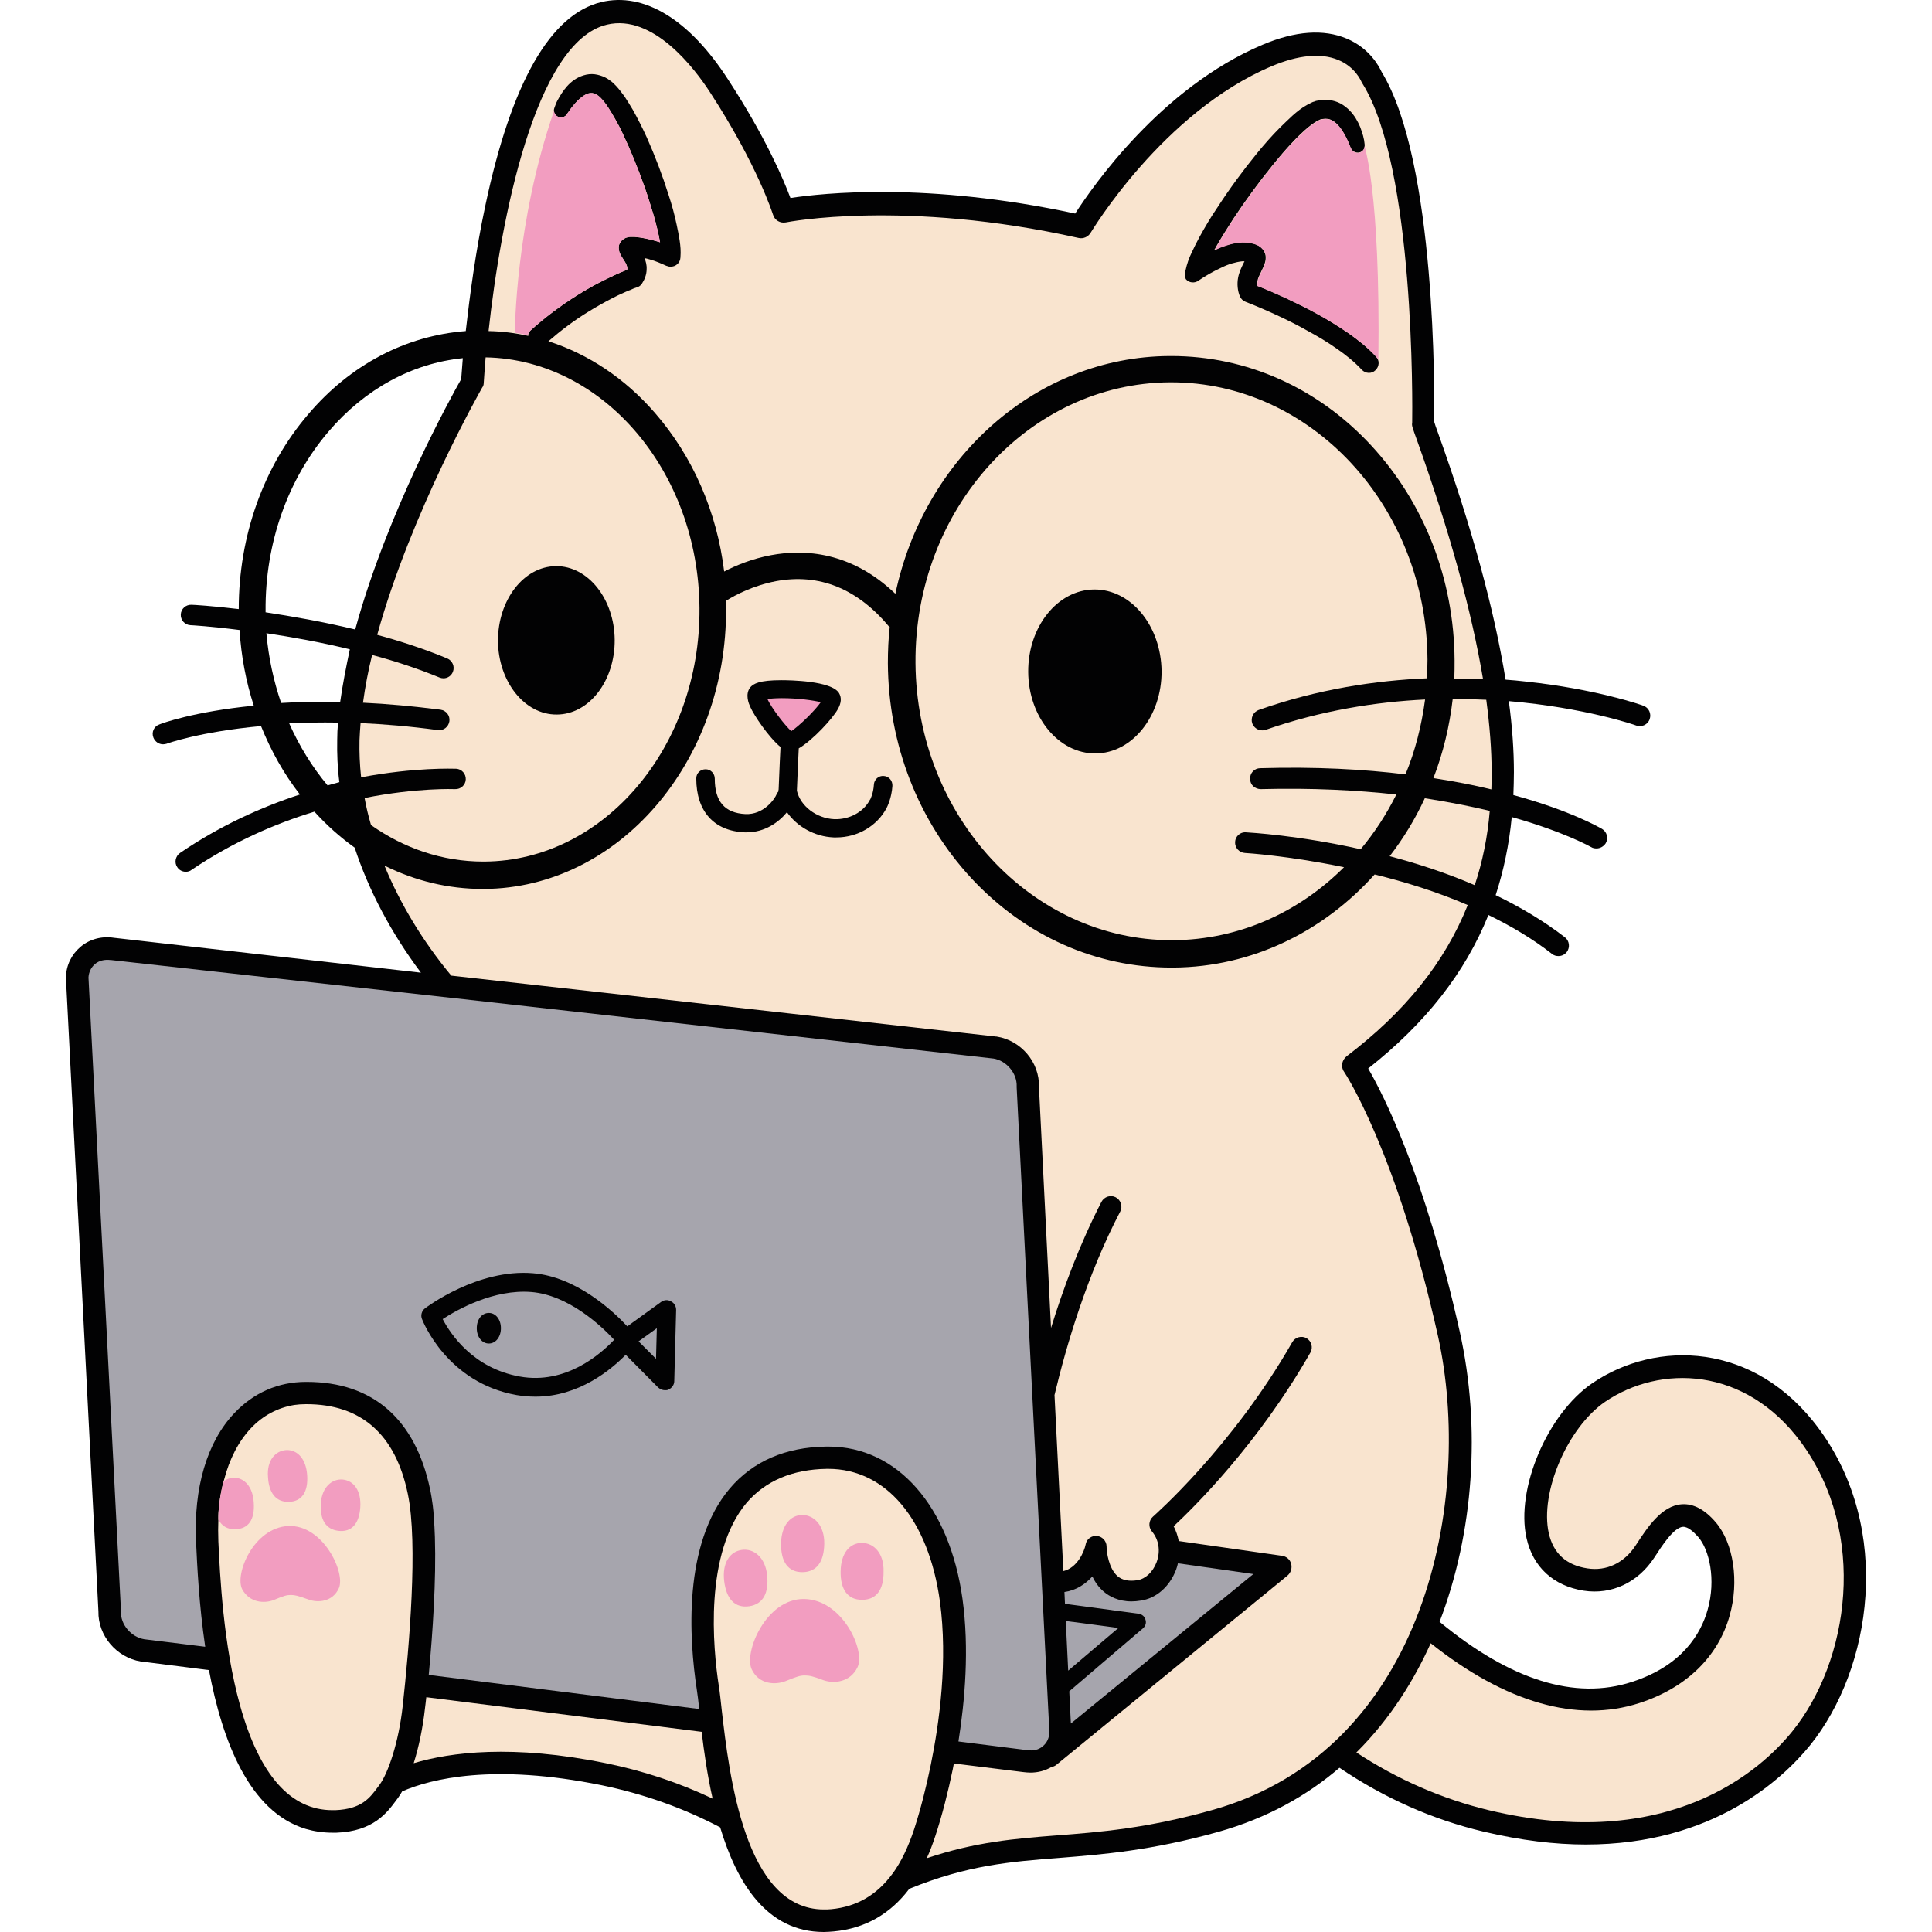 <?xml version="1.0" encoding="utf-8"?>
<!-- Generator: Adobe Illustrator 26.0.3, SVG Export Plug-In . SVG Version: 6.00 Build 0)  -->
<svg version="1.1" id="Livello_1" xmlns="http://www.w3.org/2000/svg" xmlns:xlink="http://www.w3.org/1999/xlink" x="0px" y="0px"
	 viewBox="0 0 720 720" style="enable-background:new 0 0 720 720;" xml:space="preserve">
<style type="text/css">
	.st0{fill:#020203;}
	.st1{fill:#F9E4CF;}
	.st2{fill:#A6A5AD;}
	.st3{fill:#F29DC0;}
</style>
<g id="_x32__00000084518973849684402190000017580909245505944979_">
	<path id="black_00000130619667560068884860000013060513826739360695_" class="st0" d="M677.891,532.494
		c-24.001-32.601-60.702-33.201-84.503-17
		c-16.701,11.4-28.601,39.401-24.501,57.702
		c2.4,10.8,10,17.801,21.301,19.601c10.4,1.6,20.201-3,26.301-12.3
		c2.9-4.5,7.3-11.3,10.7-11.5c1.9-0.1,4.1,2,5.7,3.8
		c4.1,4.7,6.7,15.8,3.5,27.101c-2.5,8.9-9.4,20.801-28.201,26.901
		c-21.201,6.9-45.301-0.6-71.702-22.401
		c12.7-33.101,15.5-72.402,7.5-108.203
		c-13-58.302-28.601-88.503-34.101-98.003
		c21.301-16.801,36.101-35.601,44.801-57.202
		c8.4,4.1,16.401,8.8,23.701,14.5c0.7,0.6,1.6,0.8,2.4,0.8
		c1.2,0,2.3-0.5,3.1-1.5c1.3-1.7,1-4.2-0.7-5.5
		c-7.9-6.1-16.701-11.3-25.801-15.701c3-9.2,5-18.801,6-29.101
		c19.501,5.5,29.401,11.1,29.601,11.2c0.6,0.4,1.3,0.5,2,0.5
		c1.3,0,2.6-0.7,3.4-1.9c1.1-1.9,0.5-4.3-1.4-5.4
		c-0.9-0.5-11.7-6.8-33.001-12.6c0.1-2.8,0.2-5.6,0.2-8.5
		c0-8.1-0.6-16.901-1.9-26.501c28.201,2.4,47.101,8.9,47.501,9.1
		c2,0.7,4.3-0.3,5-2.4c0.7-2-0.3-4.3-2.4-5
		c-0.7-0.3-17.6-6.2-43.801-9c-2.4-0.3-4.9-0.5-7.5-0.7
		c-4.2-26.001-12.6-56.902-25.301-92.303
		c-0.6-1.6-1.1-3.1-1.3-3.8c0.1-9,0.9-97.003-19.601-130.404
		c-0.8-1.8-4.4-8.8-13-12.4c-8.6-3.6-19.101-2.9-31.401,2.3
		c-37.801,16-63.202,52.702-69.802,62.902
		c-55.202-11.9-94.303-7.6-106.103-5.8
		c-2.5-6.7-9.2-22.601-23.201-44.101
		C256.878,7.178,239.978-3.022,224.077,0.778
		c-19.001,4.6-33.501,30.001-43.201,75.802
		c-3.7,17.301-5.9,34.401-7.3,46.801
		c-22.301,1.7-43.001,12.5-58.702,31.001
		c-16.701,19.501-25.901,45.301-25.901,72.602
		c-10.1-1.2-16.901-1.6-17.601-1.6c-2.1-0.1-3.9,1.5-4,3.6
		c-0.1,2.1,1.5,3.9,3.6,4c0.2,0,7.4,0.4,18.301,1.8
		c0.6,9.7,2.4,19.201,5.3,28.201c-22.301,2.2-34.301,6.6-35.201,7
		c-2,0.7-3,2.9-2.2,4.9c0.6,1.5,2,2.5,3.6,2.5
		c0.4,0,0.9-0.1,1.3-0.2c0.2-0.1,12.4-4.5,35.201-6.6
		c3.7,9.2,8.5,17.801,14.5,25.501
		c-14.1,4.6-29.601,11.5-44.701,21.801
		c-1.7,1.2-2.2,3.6-1,5.3c0.7,1.1,1.9,1.7,3.2,1.7
		c0.7,0,1.5-0.2,2.1-0.7c15.5-10.5,31.401-17.301,45.801-21.701
		c4.6,5.1,9.7,9.6,15,13.4
		c5.2,15.9,13.6,31.801,24.701,46.601L42.472,349.489
		c-4.6-0.7-9.1,0.5-12.5,3.4c-3.3,2.8-5.3,6.8-5.4,11.3
		c0,0.1,0,0.2,0,0.4l12.1,235.907c-0.2,9,6.7,17.201,15.8,18.701
		c0.1,0,0.1,0,0.2,0l25.201,3.2c4.9,26.101,14.9,52.802,36.101,59.202
		c3.1,0.9,6.4,1.4,10,1.4c0.5,0,0.9,0,1.4,0
		c13.8-0.5,18.901-7.5,22.301-12.1l0.6-0.8
		c0.5-0.7,1.1-1.6,1.6-2.5c10.8-4.7,34.001-10.5,74.302-2.3
		c15.5,3.2,30.301,8.4,44.201,15.7C274.579,701.599,285.679,720,306.98,720l0,0
		c1.2,0,2.4-0.1,3.7-0.2c11.7-1.1,21.101-6.5,28.201-15.901
		c21.601-8.8,37.501-10.1,55.802-11.5
		c16.1-1.3,34.301-2.7,59.302-9.7
		c18.501-5.2,33.301-13.7,45.201-23.901
		c16.7,11.3,34.701,19.301,53.702,23.801c14,3.3,26.601,4.8,38.101,4.8
		c47.501,0,73.402-24.501,83.503-36.901
		C697.692,621.797,705.392,569.795,677.891,532.494z M122.074,292.687
		c-5.7-6.8-10.5-14.6-14.3-23.101c5.6-0.3,11.7-0.4,18.201-0.3
		c-0.2,2.2-0.3,4.3-0.3,6.4c-0.1,5.2,0.1,10.5,0.8,15.8
		C125.074,291.887,123.574,292.287,122.074,292.687z M126.774,261.586
		c-8-0.2-15.3,0-22.001,0.4c-2.8-8.2-4.7-16.9-5.5-26.001
		c9.3,1.4,20.101,3.3,31.101,6
		C128.974,248.585,127.674,255.186,126.774,261.586z M171.876,141.282
		c-3.9,6.9-27.601,49.702-39.501,93.303
		c-12-2.9-23.601-4.9-33.401-6.4c0-0.2,0-0.3,0-0.5
		c-0.2-25.201,8.2-49.001,23.501-66.902
		c13.5-15.8,31.101-25.401,50.002-27.301
		C172.176,137.182,171.976,139.882,171.876,141.282z"/>
	<g id="beige_00000019646702086078088090000001734856596172568225_">
		<path class="st1" d="M81.373,566.095c-0.1,2.7-0.1,5.5,0,8.3
			c0.6,12.5,1.8,38.601,8.1,61.202
			c7.2,25.901,18.801,39.001,34.401,39.001c0.4,0,0.7,0,1.1,0
			c9.8-0.4,12.9-4.6,15.9-8.7l0.6-0.8
			c3.1-4.2,7.1-15.6,8.6-29.301c2.4-21.701,5.8-60.702,1.9-79.102
			c-4.6-22.201-17.401-33.401-37.801-33.401h-0.2
			c-1.5,0-2.9,0.1-4.3,0.3c-6.1,1-11.7,3.9-16.2,8.7
			c-4.6,4.9-8,11.5-10,19.301
			C83.373,551.595,81.273,559.395,81.373,566.095"/>
		<path class="st1" d="M169.976,286.487c2.1,0.1,3.7,1.9,3.6,4
			c-0.1,2.1-1.9,3.7-4,3.6c-0.3,0-14-0.6-33.701,3.3
			c0.6,3.4,1.4,6.7,2.4,10.1
			c12.2,8.6,26.501,13.6,41.801,13.6h0.5
			c44.501-0.3,80.502-42.701,80.102-94.503
			c-0.4-51.002-36.001-92.603-79.702-93.403
			c-0.3,3.5-0.5,6.7-0.7,9.5c0,0.7-0.2,1.3-0.6,1.8
			c-0.3,0.6-26.501,46.401-39.101,92.103
			c8.8,2.4,17.701,5.3,26.101,8.8c1.9,0.8,2.9,3,2.1,5
			c-0.6,1.5-2,2.4-3.5,2.4c-0.5,0-1-0.1-1.5-0.3
			c-8-3.3-16.501-6.1-25.101-8.4c-1.5,6-2.6,12-3.4,17.801
			c8.9,0.4,18.601,1.3,28.901,2.6c2.1,0.3,3.6,2.2,3.3,4.3
			c-0.3,2.1-2.2,3.6-4.3,3.3c-10.3-1.4-19.901-2.2-28.801-2.6
			c-0.2,2.2-0.3,4.3-0.4,6.4c-0.1,4.5,0.1,9.2,0.6,13.8
			C154.775,285.887,168.876,286.487,169.976,286.487z M207.177,210.984
			c12-0.1,21.801,12.3,21.901,27.501
			c0.1,15.3-9.6,27.801-21.601,27.801
			c-12,0.1-21.801-12.3-21.901-27.501
			C185.576,223.585,195.176,211.084,207.177,210.984z"/>
		<path class="st1" d="M464.385,310.187c1.5,0.1,19.501,1.1,42.701,6.3
			c5.2-6.2,9.6-13,13.3-20.401c-14.6-1.6-31.501-2.5-50.502-2
			c-2.2,0-4-1.6-4-3.8c-0.1-2.2,1.6-4,3.8-4
			c20.601-0.6,38.601,0.4,54.102,2.3c3.6-8.7,6-18.101,7.3-27.901
			c-18.401,0.9-38.701,4.1-59.402,11.3c-0.4,0.2-0.9,0.2-1.3,0.2
			c-1.6,0-3.1-1-3.7-2.6c-0.7-2,0.4-4.3,2.4-5
			c22.101-7.8,43.701-11,62.702-11.8c0.1-2.3,0.2-4.6,0.2-7
			c-0.4-57.002-43.201-103.303-95.503-103.303h-0.6
			c-52.602,0.4-95.103,47.301-94.703,104.603
			c0.4,57.002,43.201,103.303,95.503,103.303h0.6
			c24.501-0.2,46.801-10.4,63.602-27.201
			c-20.901-4.3-36.601-5.3-36.901-5.3c-2.2-0.1-3.8-2-3.7-4.1
			S462.185,309.987,464.385,310.187z M408.283,280.786
			c-13.7,0.1-25.001-13.5-25.101-30.401
			c-0.1-16.801,10.9-30.601,24.601-30.701
			c13.7-0.1,24.901,13.5,25.101,30.401
			C432.984,266.886,421.983,280.686,408.283,280.786z"/>
		<path class="st1" d="M534.187,289.987c7.9,1.2,15.1,2.6,21.601,4.2
			c0.1-2.1,0.1-4.2,0.1-6.4c0-8.2-0.7-17.201-2-27.001
			c-4-0.2-8.2-0.3-12.5-0.3
			C540.187,270.786,537.787,280.686,534.187,289.987z"/>
		<path class="st1" d="M555.187,302.187c-7.1-1.7-15.201-3.3-24.201-4.7
			c-3.6,7.8-8,15-13.1,21.601
			c10.2,2.7,21.101,6.2,31.701,10.8
			C552.487,321.188,554.387,311.887,555.187,302.187z"/>
		<path class="st1" d="M158.875,632.497c-0.2,1.5-0.3,2.9-0.5,4.2
			c-0.8,7.2-2.3,14.401-4.2,20.401c13.7-4.1,36.801-7.1,71.602,0
			c13.8,2.8,27.101,7.2,39.801,13.2c-2-8.8-3.2-17.501-4.1-24.901
			L158.875,632.497z"/>
		<path class="st1" d="M197.676,123.182L197.676,123.182
			c5.4-4.9,11.3-9.3,17.501-13.2c3.1-1.9,6.3-3.8,9.6-5.4
			c1.6-0.8,3.3-1.6,5-2.4c0.8-0.4,1.7-0.7,2.6-1.1
			c0.4-0.2,0.9-0.4,1.3-0.5c0.1-0.2,0.1-0.3,0.1-0.5
			c0-0.4-0.1-1-0.5-1.8c-0.2-0.4-0.4-0.8-0.7-1.2
			l-1-1.6c-0.2-0.3-0.4-0.7-0.7-1.4
			c-0.1-0.4-0.3-0.9-0.3-1.9c0-0.2,0.1-0.6,0.1-0.8
			c0.1-0.3,0.2-0.6,0.4-0.9c0.2-0.3,0.4-0.6,0.6-0.8
			c0.1-0.1,0.2-0.2,0.3-0.3c0.1-0.1,0.2-0.2,0.3-0.2
			c0.8-0.6,1.4-0.7,1.8-0.8c0.4-0.1,0.7-0.1,1-0.1
			c0.5,0,1,0,1.4,0c2.7,0.2,5.3,0.8,7.8,1.5
			c0.6,0.2,1.1,0.3,1.7,0.5c-0.3-1.6-0.6-3.2-1-4.8
			c-0.8-3.5-1.9-7-3-10.5c-2.2-7-4.9-13.9-7.8-20.601
			c-1.5-3.3-3-6.7-4.8-9.8c-0.9-1.6-1.8-3.1-2.7-4.5
			c-0.9-1.4-2-2.8-3-3.8c-0.2-0.2-0.5-0.4-0.7-0.6
			c-0.3-0.2-0.5-0.3-0.8-0.5c-0.5-0.3-1-0.4-1.4-0.5
			c-0.9-0.1-1.8,0.1-3,0.8c-2.3,1.4-4.6,4.2-6.4,6.9
			l-0.1,0.2c-0.8,1.2-2.5,1.5-3.7,0.7
			c-1-0.7-1.4-1.9-1-3c0.4-1.1,0.7-2,1.2-2.9
			c0.5-0.9,1-1.8,1.6-2.7c1.2-1.8,2.6-3.5,4.6-4.9
			c1-0.7,2.2-1.3,3.5-1.7s2.8-0.6,4.2-0.4
			c1.4,0.2,2.7,0.6,3.9,1.2c0.6,0.3,1.1,0.6,1.6,1
			c0.6,0.4,1.1,0.8,1.5,1.2c1.7,1.6,2.9,3.3,4.1,4.9
			c1.1,1.7,2.1,3.3,3.1,5c1.9,3.4,3.6,6.8,5.2,10.3
			c3.1,7,5.8,14.1,8.1,21.401c1.2,3.6,2.2,7.3,3,11.1
			c0.4,1.9,0.8,3.8,1.1,5.8c0.3,2,0.5,4,0.3,6.4
			c-0.1,2-1.8,3.5-3.8,3.4c-0.5,0-0.9-0.1-1.3-0.3h-0.1
			c-0.9-0.4-2-0.9-3-1.3c-1-0.4-2.1-0.8-3.2-1.1
			c-0.7-0.2-1.4-0.4-2-0.5c0.5,1.2,0.9,2.6,0.8,4.2
			c0,2-0.8,3.9-1.8,5.4c-0.5,0.7-1.1,1.1-1.8,1.3
			c-0.7,0.2-1.5,0.5-2.3,0.9c-0.8,0.3-1.6,0.6-2.4,1
			c-1.6,0.7-3.1,1.4-4.6,2.2c-3.1,1.6-6.1,3.3-9,5.1
			c-5.2,3.2-10.1,6.9-14.7,10.9
			c14.9,4.8,28.501,13.8,39.701,26.701
			c14.1,16.201,23.101,36.801,25.801,59.102
			c4.4-2.3,10.5-4.8,17.501-6.1c12.3-2.3,29.801-1.4,46.301,14.4
			c10.6-50.402,52.302-88.303,102.103-88.603h0.7
			c28.101,0,54.602,11.8,74.502,33.301c19.801,21.401,30.901,49.802,31.101,80.102
			c0,2.3,0,4.5-0.1,6.8c3.7,0,7.2,0.1,10.7,0.2
			c-4.2-25.101-12.4-54.902-24.601-89.003c-1.8-5-2-5.5-1.8-6.5
			c0.1-6.2,1-95.203-18.501-126.404c-0.1-0.2-0.3-0.5-0.4-0.7
			s-2.3-5.6-8.8-8.2c-6.4-2.6-14.7-1.8-24.701,2.4
			c-40.601,17.201-67.102,61.602-67.402,62.002
			c-0.9,1.6-2.8,2.4-4.5,2
			c-64.902-14.5-108.703-5.9-109.103-5.8
			c-2.1,0.4-4.2-0.8-4.8-2.9c-0.1-0.2-5.7-18.301-23.401-45.501
			c-5.8-9-21.301-29.401-38.501-25.301
			c-26.801,6.4-39.601,72.902-44.101,114.203
			c5,0.1,9.9,0.7,14.8,1.8
			C196.776,124.282,197.176,123.682,197.676,123.182z M441.684,101.181l0.1-0.3
			c0.3-1.3,0.6-2.5,1-3.6c0.4-1.1,0.8-2.1,1.3-3.1
			c0.9-2,1.9-3.9,2.9-5.8c2.1-3.8,4.2-7.4,6.6-10.9
			c4.6-7.1,9.6-13.9,14.9-20.401c2.7-3.3,5.5-6.5,8.5-9.5
			c1.5-1.5,3.1-3,4.7-4.5c1.7-1.5,3.4-2.9,5.6-4.1
			c0.6-0.3,1.2-0.6,1.8-0.9c0.2-0.1,0.3-0.1,0.6-0.2
			l0.3-0.1l0.2-0.1c0.4-0.1,0.7-0.2,1-0.2
			c1.3-0.3,2.8-0.4,4.2-0.2c1.5,0.2,2.9,0.6,4.2,1.3
			c1.3,0.7,2.4,1.6,3.3,2.5c1.9,1.9,3.1,4.1,4,6.2
			c0.4,1.1,0.8,2.2,1.1,3.3s0.5,2.2,0.6,3.4
			c0.2,1.5-0.9,2.8-2.4,2.9c-1.2,0.1-2.3-0.6-2.8-1.7
			l-0.1-0.2c-1.3-3.4-3.1-7-5.3-9
			c-1.1-1-2.2-1.6-3.4-1.7c-0.6-0.1-1.3,0-2,0.1
			c-0.2,0-0.4,0.1-0.5,0.1l-0.2,0.1l0,0l-0.2,0.1
			c-0.3,0.1-0.6,0.3-1,0.5c-1.4,0.8-2.9,2-4.4,3.3
			c-1.4,1.3-2.9,2.7-4.2,4.1c-2.8,2.9-5.4,6-8,9.2
			c-5.1,6.3-10,13-14.5,19.801c-2.2,3.4-4.4,6.9-6.4,10.4
			c-0.2,0.4-0.4,0.8-0.7,1.2c1.5-0.7,3-1.3,4.6-1.8
			c1.8-0.6,3.6-1,5.8-1.1c1.1,0,2.2,0,3.4,0.3l0.3,0.1
			l0.5,0.1c0.3,0.1,0.6,0.2,0.9,0.3
			c0.7,0.3,1.5,0.6,2.3,1.5c0.4,0.4,0.8,1,1.1,1.7
			c0.3,0.7,0.3,1.3,0.3,1.9c0,1.1-0.3,1.8-0.5,2.4
			c-0.4,1.2-0.9,1.9-1.2,2.7c-0.7,1.4-1.3,2.6-1.4,3.7
			c-0.1,0.5-0.1,1-0.1,1.5c3.6,1.4,7,2.9,10.5,4.5
			c4,1.9,8,3.8,11.9,6c3.9,2.1,7.7,4.5,11.4,7
			c3.7,2.6,7.3,5.4,10.5,8.9c1.4,1.4,1.3,3.7-0.2,5.1
			c-1.4,1.4-3.7,1.3-5.1-0.2l0,0l0,0
			c-2.7-2.9-5.9-5.5-9.4-7.9c-3.4-2.4-7.1-4.6-10.8-6.6
			c-3.7-2.1-7.5-4-11.4-5.8c-3.9-1.8-7.8-3.5-11.7-5
			c-1-0.4-1.7-1.1-2.1-2l0,0
			c-0.9-2.1-1.1-4.7-0.7-6.9c0.4-2.2,1.3-4,2.1-5.6
			c0.1-0.2,0.2-0.4,0.3-0.6c-0.2,0-0.5,0-0.8,0
			c-1.2,0.1-2.5,0.4-3.9,0.8c-1.4,0.4-2.8,1-4.2,1.7
			c-2.8,1.3-5.6,2.9-8.1,4.6c-1.5,1.2-3.7,1-4.9-0.5
			C441.684,103.281,441.484,102.181,441.684,101.181z"/>
		<path class="st1" d="M350.281,596.796c-4.2-30.501-20.101-49.401-41.601-49.401
			c-0.2,0-0.4,0-0.6,0c-12.8,0.2-22.801,4.5-29.801,12.6
			c-15.9,18.901-12.6,54.002-10.4,68.302
			c0.4,2.4,0.7,5.5,1.1,9.1c2.8,24.101,8.6,74.202,38.001,74.202
			l0,0c0.9,0,1.9,0,2.8-0.1c9.5-0.9,17.001-5.3,22.801-13.2
			l0.1-0.1c3.2-4.4,5.8-9.9,8-16.5
			c2.4-7.4,4.5-15.701,6.2-24.001
			C350.081,641.997,353.281,618.897,350.281,596.796z"/>
		<path class="st1" d="M535.887,497.893c-15.401-69.102-34.801-98.203-35.001-98.503
			c-1.3-1.8-0.8-4.3,0.9-5.7
			c21.701-16.5,36.601-34.901,45.201-56.402
			c-11.6-5-23.601-8.7-34.701-11.4
			c-19.001,21.201-45.601,34.501-75.002,34.701h-0.7
			c-28.101,0-54.602-11.8-74.602-33.301c-19.801-21.401-30.901-49.802-31.101-80.102
			c0-4.6,0.2-9.2,0.7-13.6l-0.1,0.1
			c-12-14.4-26.201-20.101-42.301-17.101
			c-8.4,1.6-15.1,5.1-18.601,7.3c0,0.9,0,1.8,0,2.7
			c0.4,57.402-40.101,104.403-90.203,104.703h-0.5
			c-12.8,0-25.201-3-36.601-8.7c5.8,14.1,14.2,28.101,24.901,41.001
			l203.006,22.701c0.1,0,0.1,0,0.2,0c9.1,1.4,16.1,9.6,15.8,18.801
			l4.5,89.803c4.6-14.9,10.8-31.501,18.801-47.001
			c1-1.9,3.4-2.7,5.3-1.7s2.7,3.4,1.7,5.3
			c-12.3,23.501-20.101,49.902-24.501,68.402l3.3,65.602
			c5.2-1.2,7.8-7.3,8.3-9.9c0.3-2,2.2-3.4,4.2-3.2
			s3.6,1.9,3.6,3.9c0,2.1,0.8,8.2,4.1,11.1
			c1.8,1.5,4.2,2,7.4,1.5c3-0.5,5.7-3,7.1-6.6
			c1.6-4.2,0.9-8.5-1.7-11.6c-1.4-1.6-1.2-4.1,0.4-5.5
			c0.3-0.3,29.501-25.801,51.902-65.002c1.1-1.9,3.5-2.5,5.3-1.5
			c1.9,1.1,2.5,3.5,1.5,5.3c-19.401,34.001-43.201,57.502-51.002,64.802
			c0.9,1.7,1.5,3.5,1.9,5.5l38.501,5.5
			c1.6,0.2,3,1.4,3.4,3c0.4,1.6-0.1,3.3-1.4,4.4
			l-86.103,70.502c-0.5,0.4-1.1,0.7-1.8,0.8
			c-2.4,1.4-5,2.1-7.9,2.1c-0.9,0-1.8-0.1-2.7-0.2
			l-25.801-3.2c-0.1,0.7-0.3,1.4-0.4,2.1
			c-1.8,8.7-4,17.3-6.5,24.901c-1,3-2,5.7-3.2,8.3
			c18.201-6.1,33.001-7.3,48.501-8.5
			c15.701-1.2,33.501-2.6,57.702-9.4
			C531.987,652.198,549.187,557.795,535.887,497.893z M330.38,301.187
			c-3.6,6.7-10.8,10.9-18.701,10.9c-0.3,0-0.6,0-1,0
			c-7.1-0.3-13.6-4-17.401-9.4c-3.1,3.8-8.3,7.5-15,7.5
			c-0.3,0-0.5,0-0.8,0c-11.4-0.5-18.001-7.8-18.001-20.101
			c0-1.9,1.5-3.4,3.5-3.4l0,0c1.9,0,3.4,1.6,3.4,3.5
			c0,8.5,3.7,12.8,11.4,13.2c6.8,0.3,10.9-5.5,11.7-7.5
			c0.1-0.3,0.3-0.6,0.6-0.9c0-0.3,0-0.5,0.1-0.8
			c0.3-8.4,0.6-13.3,0.7-15.8c-4.4-3.6-9.9-11.8-11.3-15
			c-0.5-1.1-2-4.6,0-7.2c1.2-1.4,3.4-2.7,11.6-2.7
			c3.1,0,18.701,0.2,21.501,4.8c1,1.7,0.9,3.7-0.5,6.1
			c-1.9,3.4-9.3,11.5-14.5,14.5c-0.1,2.5-0.4,7.4-0.7,15.8
			c1.3,5.7,7.3,10.3,13.9,10.6c5.6,0.2,10.9-2.6,13.3-7.2
			c0,0,0-0.1,0.1-0.1c0,0,1.2-2.2,1.4-5.6
			c0.1-1.9,1.8-3.4,3.7-3.2c1.9,0.1,3.3,1.8,3.2,3.7
			C332.281,297.387,330.681,300.587,330.38,301.187z"/>
		<path class="st1" d="M671.191,537.494c-20.901-28.301-52.502-29.001-73.002-15.1
			c-14,9.6-24.401,33.801-21.001,49.002
			c1.7,7.5,6.5,11.9,14.4,13.1c7.1,1.1,13.7-2,18.001-8.6
			s9.6-14.8,17.201-15.3c4.3-0.3,8.6,2,12.6,6.7
			c6.7,7.8,8.8,22.101,5.2,34.801
			c-4.3,15.401-16.301,27.001-33.701,32.601
			c-23.201,7.5-49.902-0.2-77.702-22.301
			c-6,13.3-14.8,27.901-27.701,40.701
			c15.401,10.1,31.901,17.3,49.302,21.501
			c67.502,16.1,101.603-15.1,113.103-29.301
			C689.191,618.997,696.192,571.495,671.191,537.494z"/>
	</g>
	<g id="gray_00000097471293583647217740000001068789438194490768_">
		<path class="st2" d="M378.882,405.29c0-0.1,0-0.2,0-0.4
			c0.2-4.9-3.8-9.6-8.6-10.4l-204.506-22.901c0,0,0,0-0.1,0
			L41.472,357.789c0,0-0.1,0-0.2,0c-2.3-0.3-4.4,0.2-5.9,1.5
			c-1.4,1.2-2.3,3-2.4,5L45.072,600.196c0,0.1,0,0.2,0,0.4
			c-0.2,4.8,3.8,9.5,8.7,10.3l22.701,2.8
			c-2.3-15.6-3-30.201-3.4-38.901
			c-1-20.301,4.1-37.501,14.3-48.201
			c7.2-7.6,16.401-11.6,26.601-11.6h0.3
			c24.601,0,40.501,13.8,46.001,40.001c0.4,1.8,0.7,3.8,1,6
			c0.2,1.4,0.3,2.9,0.4,4.5c0.2,2.3,0.3,4.8,0.4,7.4
			c0.5,15.901-0.8,35.501-2.3,51.302l100.803,12.7
			c-0.3-2.8-0.6-5.3-0.9-7.2c-2.9-19.101-5.2-54.302,12.3-75.002
			c8.6-10.1,20.701-15.4,36.001-15.6c0.3,0,0.5,0,0.8,0
			c25.601,0,45.101,22.201,49.902,56.702c2.6,18.701,0.9,38.001-1.5,53.202
			l25.401,3.2c0.1,0,0.1,0,0.2,0c2.2,0.4,4.3-0.1,5.8-1.4
			c1.5-1.2,2.4-3,2.5-5.2L378.882,405.29z M251.278,514.694
			c0,1.4-0.9,2.6-2.2,3.2c-0.4,0.2-0.8,0.2-1.3,0.2
			c-0.9,0-1.8-0.4-2.5-1l-12.1-12.2
			c-5.4,5.5-17.401,15.6-33.601,15.6c-2.4,0-4.8-0.2-7.1-0.6
			c-25.801-4.6-34.801-27.301-35.201-28.301
			c-0.6-1.4-0.1-3.1,1.1-4c0.8-0.6,19.701-14.8,40.201-13.1
			c16.201,1.3,29.901,14.1,35.201,19.801l12.6-9.1
			c1.1-0.8,2.5-0.9,3.7-0.2c1.2,0.6,1.9,1.8,1.9,3.2
			L251.278,514.694z"/>
		<polygon class="st2" points="244.778,494.993 244.478,506.393 237.978,499.893 		"/>
		<path class="st2" d="M197.976,481.493c-13.9-1.1-27.501,6.5-33.001,10.1
			c3,5.7,11.4,18.301,28.701,21.401
			c17.101,3.1,30.101-8.3,35.201-13.7
			C223.977,493.993,211.777,482.593,197.976,481.493z M182.176,500.693
			c-2.6,0-4.5-2.5-4.5-5.7c0-3.3,1.9-5.7,4.5-5.7
			c2.6,0,4.5,2.5,4.5,5.7C186.676,498.193,184.776,500.693,182.176,500.693z"
			/>
		<polygon class="st2" points="397.183,604.096 416.783,606.696 398.083,622.597 		"/>
		<path class="st2" d="M438.284,584.996c0.3-0.8,0.5-1.6,0.7-2.4l28.101,4
			l-68.002,55.702l-0.6-12l27.501-23.501c0.9-0.8,1.3-2,0.9-3.2
			c-0.3-1.2-1.3-2-2.5-2.2l-27.501-3.7l-0.2-4.4
			c4.3-0.6,7.8-2.9,10.4-5.8c1,2.1,2.4,4.1,4.3,5.7
			c2,1.7,5.4,3.6,10.3,3.6c1.1,0,2.2-0.1,3.4-0.3
			C430.884,595.696,435.884,591.296,438.284,584.996z"/>
	</g>
	<g id="pink_00000047059923880665503530000008313907064298429613_">
		<g>
			<path class="st3" d="M298.98,564.595c4.4,0,8.3,3.9,8.2,10.7
				c-0.1,6.7-2.8,10.5-8,10.6
				c-5.5,0.1-8.2-3.9-8.1-10.7
				C291.179,568.495,294.579,564.595,298.98,564.595z"/>
			<path class="st3" d="M269.879,589.196c-0.8-6.7,2.1-11,6.6-11.6
				c4.4-0.6,8.7,2.7,9.4,9.4c0.7,6.7-1.5,10.8-6.6,11.6
				C273.879,599.396,270.679,595.896,269.879,589.196z"/>
			<path class="st3" d="M319.58,621.297c-2.7,5.7-8.8,6.2-12.6,4.9
				c-4.2-1.6-5.5-1.8-7.1-1.8c-1.7,0-2.9,0.4-7.1,2.1
				c-3.8,1.5-9.9,1.3-12.6-4.3
				c-3.1-6.2,5.2-26.501,19.501-26.301
				C313.98,596.096,322.58,615.097,319.58,621.297z"/>
			<path class="st3" d="M321.38,596.196c-5.5,0.1-8.2-3.9-8.1-10.6
				c0.1-6.8,3.4-10.6,7.9-10.6c4.5,0,8.3,3.9,8.1,10.7
				C329.38,592.396,326.58,596.196,321.38,596.196z"/>
		</g>
		<g>
			<path class="st3" d="M106.774,540.394c4.1-0.1,7.3,3.3,7.7,9.4
				c0.4,6.1-1.9,9.8-6.9,9.9c-4.7,0.1-7.4-3.3-7.7-9.3
				C99.373,544.195,102.674,540.594,106.774,540.394z"/>
			<path class="st3" d="M126.274,591.896c-2.3,5.1-7.8,5.5-11.3,4.2
				c-3.9-1.4-5-1.7-6.6-1.7c-1.5,0-2.6,0.3-6.4,1.9
				c-3.4,1.3-8.9,1.1-11.7-4
				c-2.9-5.5,4.1-22.901,17.101-23.601
				C120.474,568.095,128.874,586.196,126.274,591.896z"/>
			<path class="st3" d="M134.274,561.695c-0.4,6.1-3.2,9.4-8.2,8.8
				c-4.7-0.6-6.9-4.2-6.5-10.3c0.4-6,4.2-9.2,8.2-8.8
				C131.874,551.795,134.674,555.595,134.274,561.695z"/>
			<path class="st3" d="M86.973,550.695c-1.3,0.1-2.5,0.5-3.5,1.2l-0.2,0.4
				c-0.5,1.9-2,8.3-1.9,13.8c0,0.1,0,0.1,0,0.2l0,0
				c1.3,2.4,3.4,3.7,6.3,3.6c5-0.1,7.3-3.7,6.9-9.8
				C94.273,553.995,90.973,550.595,86.973,550.695z"/>
		</g>
		<path class="st3" d="M305.88,261.686c-2.8-0.7-8.5-1.5-14.5-1.5
			c-2.7,0-4.3,0.2-5.4,0.3c1.5,3.3,6.4,9.7,8.9,12
			C297.779,270.586,303.68,264.886,305.88,261.686z"/>
		<path class="st3" d="M196.676,124.882c0.2-0.6,0.5-1.2,1-1.7l0,0
			c5.4-4.9,11.3-9.3,17.501-13.2c3.1-1.9,6.3-3.8,9.6-5.4
			c1.6-0.8,3.3-1.6,5-2.4c0.8-0.4,1.7-0.7,2.6-1.1
			c0.4-0.2,0.9-0.4,1.3-0.5c0.1-0.2,0.1-0.3,0.1-0.5
			c0-0.4-0.1-1-0.5-1.8c-0.2-0.4-0.4-0.8-0.7-1.2
			l-1-1.6c-0.2-0.3-0.4-0.7-0.7-1.4
			c-0.1-0.4-0.3-0.9-0.3-1.9c0-0.2,0.1-0.6,0.1-0.8
			c0.1-0.3,0.2-0.6,0.4-0.9c0.2-0.3,0.4-0.6,0.6-0.8
			c0.1-0.1,0.2-0.2,0.3-0.3c0.1-0.1,0.2-0.2,0.3-0.2
			c0.8-0.6,1.4-0.7,1.8-0.8c0.4-0.1,0.7-0.1,1-0.1
			c0.5,0,1,0,1.4,0c2.7,0.2,5.3,0.8,7.8,1.5
			c0.6,0.2,1.1,0.3,1.7,0.5c-0.3-1.6-0.6-3.2-1-4.8
			c-0.8-3.5-1.9-7-3-10.5c-2.2-7-4.9-13.9-7.8-20.601
			c-1.5-3.3-3-6.7-4.8-9.8c-0.9-1.6-1.8-3.1-2.7-4.5
			c-0.9-1.4-2-2.8-3-3.8c-0.2-0.2-0.5-0.4-0.7-0.6
			c-0.3-0.2-0.5-0.3-0.8-0.5c-0.5-0.3-1-0.4-1.4-0.5
			c-0.9-0.1-1.8,0.1-3,0.8c-2.3,1.4-4.6,4.2-6.4,6.9
			l-0.1,0.2c-0.8,1.2-2.5,1.5-3.7,0.7
			c-0.7-0.5-1.1-1.2-1.1-2
			c-14.5,41.801-14.6,82.703-14.6,82.703
			C193.476,124.282,195.076,124.582,196.676,124.882z"/>
		<path class="st3" d="M506.286,56.98c-1.2,0.1-2.3-0.6-2.8-1.7l-0.1-0.2
			c-1.3-3.4-3.1-7-5.3-9c-1.1-1-2.2-1.6-3.4-1.7
			c-0.6-0.1-1.3,0-2,0.1c-0.2,0-0.4,0.1-0.5,0.1l-0.2,0.1l0,0
			l-0.2,0.1c-0.3,0.1-0.6,0.3-1,0.5
			c-1.4,0.8-2.9,2-4.4,3.3c-1.4,1.3-2.9,2.7-4.2,4.1
			c-2.8,2.9-5.4,6-8,9.2c-5.1,6.3-10,13-14.5,19.801
			c-2.2,3.4-4.4,6.9-6.4,10.4c-0.2,0.4-0.4,0.8-0.7,1.2
			c1.5-0.7,3-1.3,4.6-1.8c1.8-0.6,3.6-1,5.8-1.1
			c1.1,0,2.2,0,3.4,0.3l0.3,0.1l0.5,0.1
			c0.3,0.1,0.6,0.2,0.9,0.3c0.7,0.3,1.5,0.6,2.3,1.5
			c0.4,0.4,0.8,1,1.1,1.7c0.3,0.7,0.3,1.3,0.3,1.9
			c0,1.1-0.3,1.8-0.5,2.4c-0.4,1.2-0.9,1.9-1.2,2.7
			c-0.7,1.4-1.3,2.6-1.4,3.7c-0.1,0.5-0.1,1-0.1,1.5
			c3.6,1.4,7,2.9,10.5,4.5c4,1.9,8,3.8,11.9,6
			c3.9,2.1,7.7,4.5,11.4,7c3.7,2.6,7.3,5.4,10.5,8.9
			c0.3,0.4,0.6,0.8,0.8,1.2c0.8-63.402-5.3-80.102-5.3-80.102
			C508.786,55.48,507.686,56.78,506.286,56.98z"/>
	</g>
</g>
</svg>
